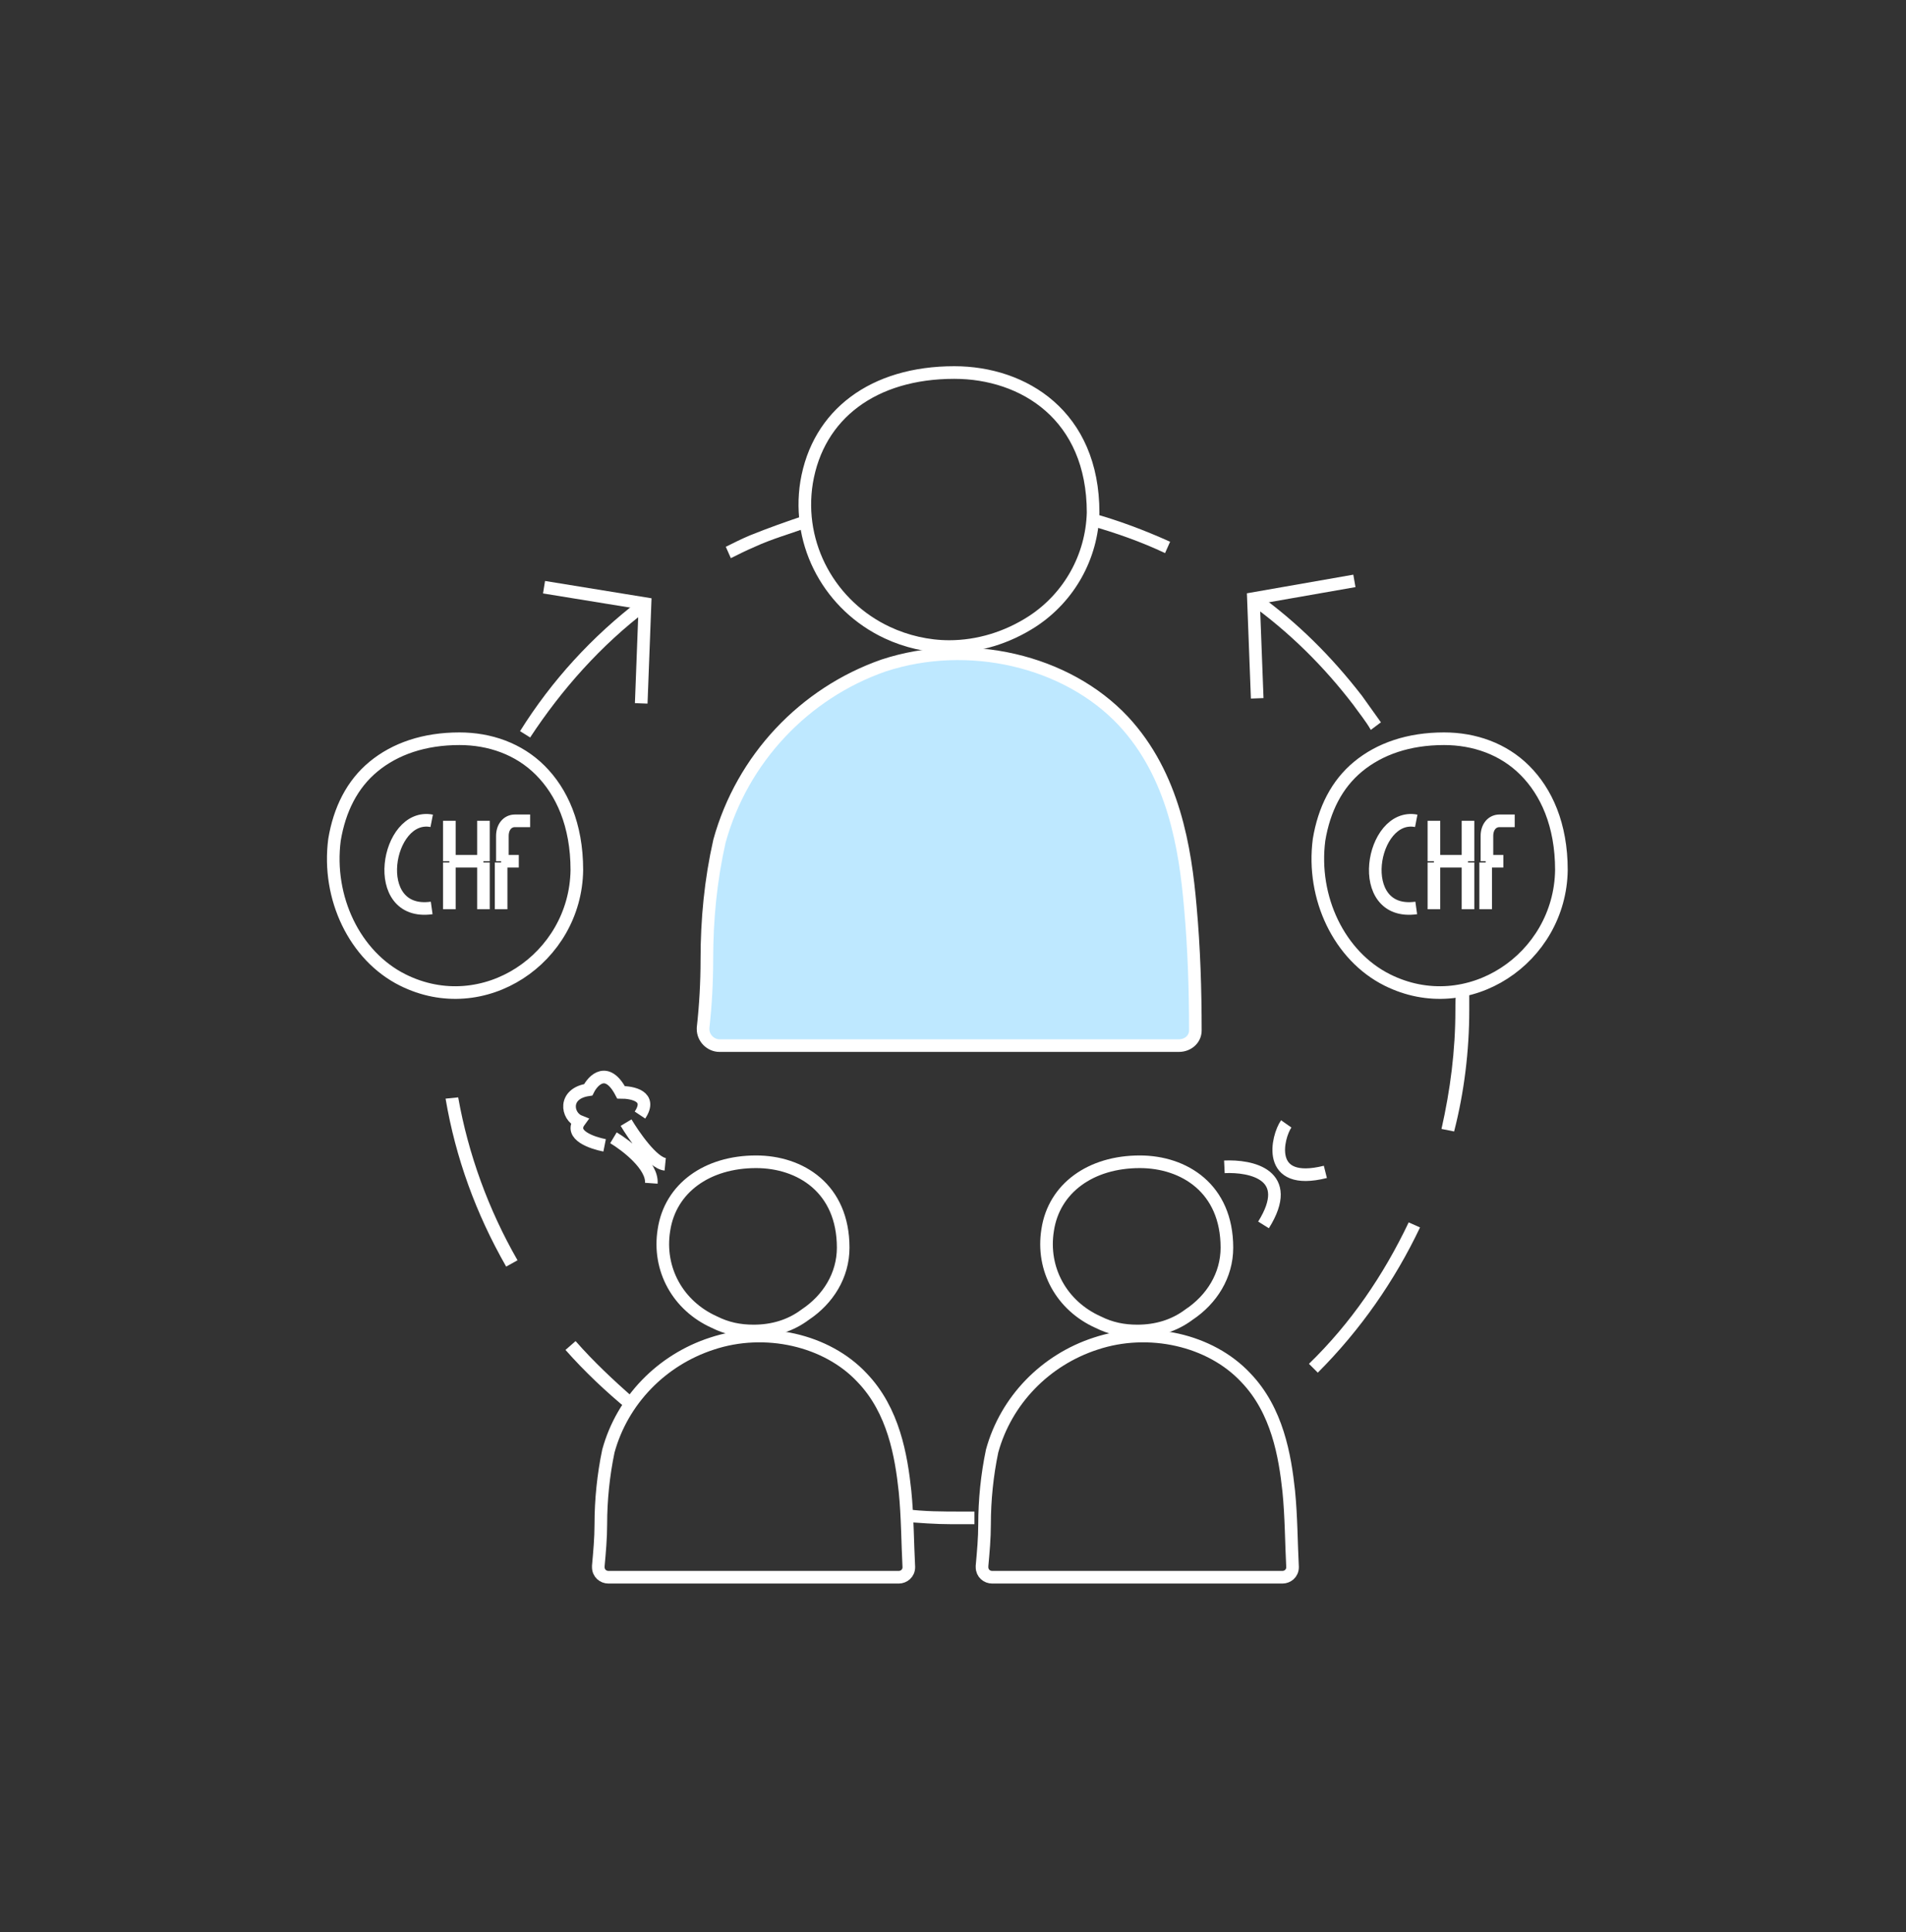 <svg width="151" height="153" viewBox="0 0 151 153" fill="none" xmlns="http://www.w3.org/2000/svg">
<rect x="0" y="0" width="151" height="153" fill="#333333" stroke="none"/>
<path d="M59.4 42.4C58.7 42.7 58.1 43 57.5 43.3L57.9 44.2C58.5 43.9 59.1 43.6 59.8 43.3C61.1 42.7 62.5 42.3 63.9 41.8C63.8 41.5 63.8 41.1 63.8 40.8C62.3 41.3 60.9 41.8 59.4 42.4Z" fill="white"/>
<path d="M92.3 43.8L92.7 42.9C90.7 42 88.6 41.2 86.4 40.6C86.4 40.9 86.4 41.3 86.3 41.6C88.4 42.2 90.4 42.9 92.3 43.8Z" fill="white"/>
<path d="M76.2 119.7C74.7 119.7 73.2 119.7 71.7 119.5C71.7 119.8 71.7 120.2 71.6 120.5C72.8 120.6 74.1 120.7 75.4 120.7C75.7 120.7 75.9 120.7 76.2 120.7C76.5 120.7 76.8 120.7 77.2 120.7V119.7C76.9 119.7 76.6 119.7 76.2 119.7Z" fill="white"/>
<path d="M45.6 106.2L44.8 106.9C46.3 108.6 48 110.2 49.7 111.6C49.9 111.3 50 111 50.2 110.7C48.6 109.3 47 107.8 45.6 106.2Z" fill="white"/>
<path d="M35.3 87C36.1 91.7 37.7 96.1 40.1 100.3L41 99.8C38.7 95.8 37.1 91.4 36.3 86.9L35.3 87Z" fill="white"/>
<path d="M51.3 48.3L50.7 47.5C46.9 50.4 43.7 53.9 41.2 57.9L42 58.4C44.5 54.6 47.6 51.1 51.3 48.3Z" fill="white"/>
<path d="M103.7 108L104.4 108.7C107.8 105.3 110.5 101.4 112.5 97.2L111.6 96.8C109.6 101 107 104.8 103.7 108Z" fill="white"/>
<path d="M115.3 80C115.3 83.2 114.9 86.3 114.2 89.4L115.2 89.6C116 86.5 116.4 83.2 116.4 80C116.4 79.4 116.4 78.8 116.4 78.2C116.1 78.3 115.7 78.3 115.4 78.3C115.3 78.9 115.3 79.4 115.3 80Z" fill="white"/>
<path d="M107.2 55.8C107.7 56.5 108.2 57.1 108.6 57.8L109.4 57.2C108.9 56.5 108.4 55.8 107.9 55.1C105.5 52 102.8 49.3 99.6 47L99 47.8C102.2 50.1 104.9 52.8 107.2 55.8Z" fill="white"/>
<path d="M75.201 51.2C73.501 51.2 71.8 50.8 70.3 50.1C65.8 48 63.1 43.2 63.901 38.2C64.8 32.8 69.201 29.5 75.6 29.5C81.1 29.5 86.6 32.9 86.6 40.6C86.501 44.1 84.701 47.3 81.8 49.2C79.8 50.5 77.501 51.2 75.201 51.2Z" stroke="white" stroke-miterlimit="10"/>
<path d="M93.4 82.8H57C56.3 82.8 55.7 82.2 55.7 81.5V81.4C55.9 79.6 56 77.8 56 76C56 72.8 56.3 69.7 57 66.6C58.8 60.1 63.7 54.9 70 52.7C76.7 50.5 84.5 52.3 89 57.1C93 61.4 93.9 67.2 94.3 71.8C94.6 75.1 94.7 78.4 94.7 81.6C94.7 82.3 94.1 82.8 93.4 82.8Z" fill="#BEE8FF" stroke="white" stroke-miterlimit="10"/>
<path d="M59.7 105.4C58.6 105.4 57.6 105.2 56.6 104.7C53.7 103.4 52.1 100.5 52.6 97.4C53.1 94.1 56.001 92 59.901 92C63.401 92 66.8 94.1 66.8 98.8C66.8 101 65.6 102.9 63.8 104.1C62.6 105 61.2 105.4 59.7 105.4Z" stroke="white" stroke-miterlimit="10"/>
<path d="M71.2 124.9H48.2C47.8 124.9 47.4 124.6 47.4 124.1V124C47.5 122.9 47.6 121.8 47.6 120.7C47.6 118.8 47.8 116.8 48.2 114.9C49.3 110.9 52.4 107.7 56.4 106.4C60.6 105 65.5 106.1 68.3 109.1C70.8 111.7 71.4 115.3 71.7 118.1C71.9 120.1 71.9 122.2 72 124.1C72 124.6 71.6 124.9 71.2 124.9Z" stroke="white" stroke-miterlimit="10"/>
<path d="M109.9 77.6C106.1 75.7 103.9 71.1 104.5 66.5C104.9 64.1 105.9 62.1 107.6 60.7C109.3 59.3 111.6 58.5 114.4 58.5C116.8 58.5 119.1 59.3 120.8 61C122.5 62.7 123.7 65.3 123.7 68.9C123.6 75.9 116.3 80.8 109.9 77.6Z" stroke="white" strokeWidth="0.8"/>
<path d="M31.9 77.6C28.1 75.7 25.9 71.1 26.5 66.5C26.9 64.1 27.9 62.1 29.6 60.7C31.3 59.3 33.6 58.5 36.4 58.5C38.8 58.5 41.1 59.3 42.8 61C44.5 62.7 45.7 65.3 45.7 68.9C45.6 75.9 38.3 80.8 31.9 77.6Z" stroke="white" strokeWidth="0.8"/>
<path d="M90.1 105.4C89 105.4 88 105.2 87 104.7C84.1 103.4 82.5 100.5 83 97.4C83.5 94.1 86.4 92 90.3 92C93.8 92 97.2 94.1 97.2 98.8C97.2 101 96 102.9 94.2 104.1C93 105 91.6 105.4 90.1 105.4Z" stroke="white" stroke-miterlimit="10"/>
<path d="M101.6 124.9H78.6C78.2 124.9 77.8 124.6 77.8 124.1V124C77.9 122.9 78 121.8 78 120.7C78 118.8 78.2 116.8 78.6 114.9C79.7 110.9 82.8 107.7 86.8 106.4C91 105 95.9 106.1 98.7 109.1C101.2 111.7 101.8 115.3 102.1 118.1C102.3 120.1 102.3 122.2 102.4 124.1C102.4 124.6 102 124.9 101.6 124.9Z" stroke="white" stroke-miterlimit="10"/>
<path d="M97 92.4C99.1 92.3 102.6 93 100.1 97M101.9 89C101.2 90 100.2 94 105 92.8" stroke="white" strokeWidth="0.5" strokeLinecap="round"/>
<path d="M112.2 65C108.6 64.3 107.2 72.6 112.2 71.9M113.6 65V68.2M113.6 72V68.3M116.3 65V68.2M116.3 72V68.3M113.6 68.2H116.3M117.7 72V68.3M120 65H118.8C118.2 65 117.8 65.5 117.8 66.2V68.2M117.7 68.2H119.1" stroke="white" strokeWidth="0.658" strokeLinecap="round"/>
<path d="M34.2 65C30.6 64.3 29.2 72.6 34.2 71.9M35.6 65V68.2M35.6 72V68.3M38.3 65V68.2M38.3 72V68.3M35.6 68.2H38.3M39.7 72V68.3M42 65H40.8C40.2 65 39.8 65.5 39.8 66.2V68.2M39.7 68.2H41.1" stroke="white" strokeWidth="0.658" strokeLinecap="round"/>
<path d="M43.1 46.5L51.1 47.8L50.8 55.7" stroke="white" strokeWidth="0.75" strokeLinecap="round"/>
<path d="M107.3 46L99.3 47.4L99.6 55.3" stroke="white" strokeWidth="0.75" strokeLinecap="round"/>
<path d="M48.6 90.1C49.6 90.7 51.7 92.3 51.6 93.7M49.6 88.9C50.2 89.9 51.7 92.1 52.7 92.2M47.9 90.7C46.9 90.5 45.1 89.9 45.9 88.8C44.9 88.4 44.6 86.6 46.6 86.3C47 85.5 48.1 84.4 49.2 86.5C50.1 86.5 51.7 86.8 50.7 88.3" stroke="white" strokeWidth="0.5" strokeLinecap="round"/>
</svg>
